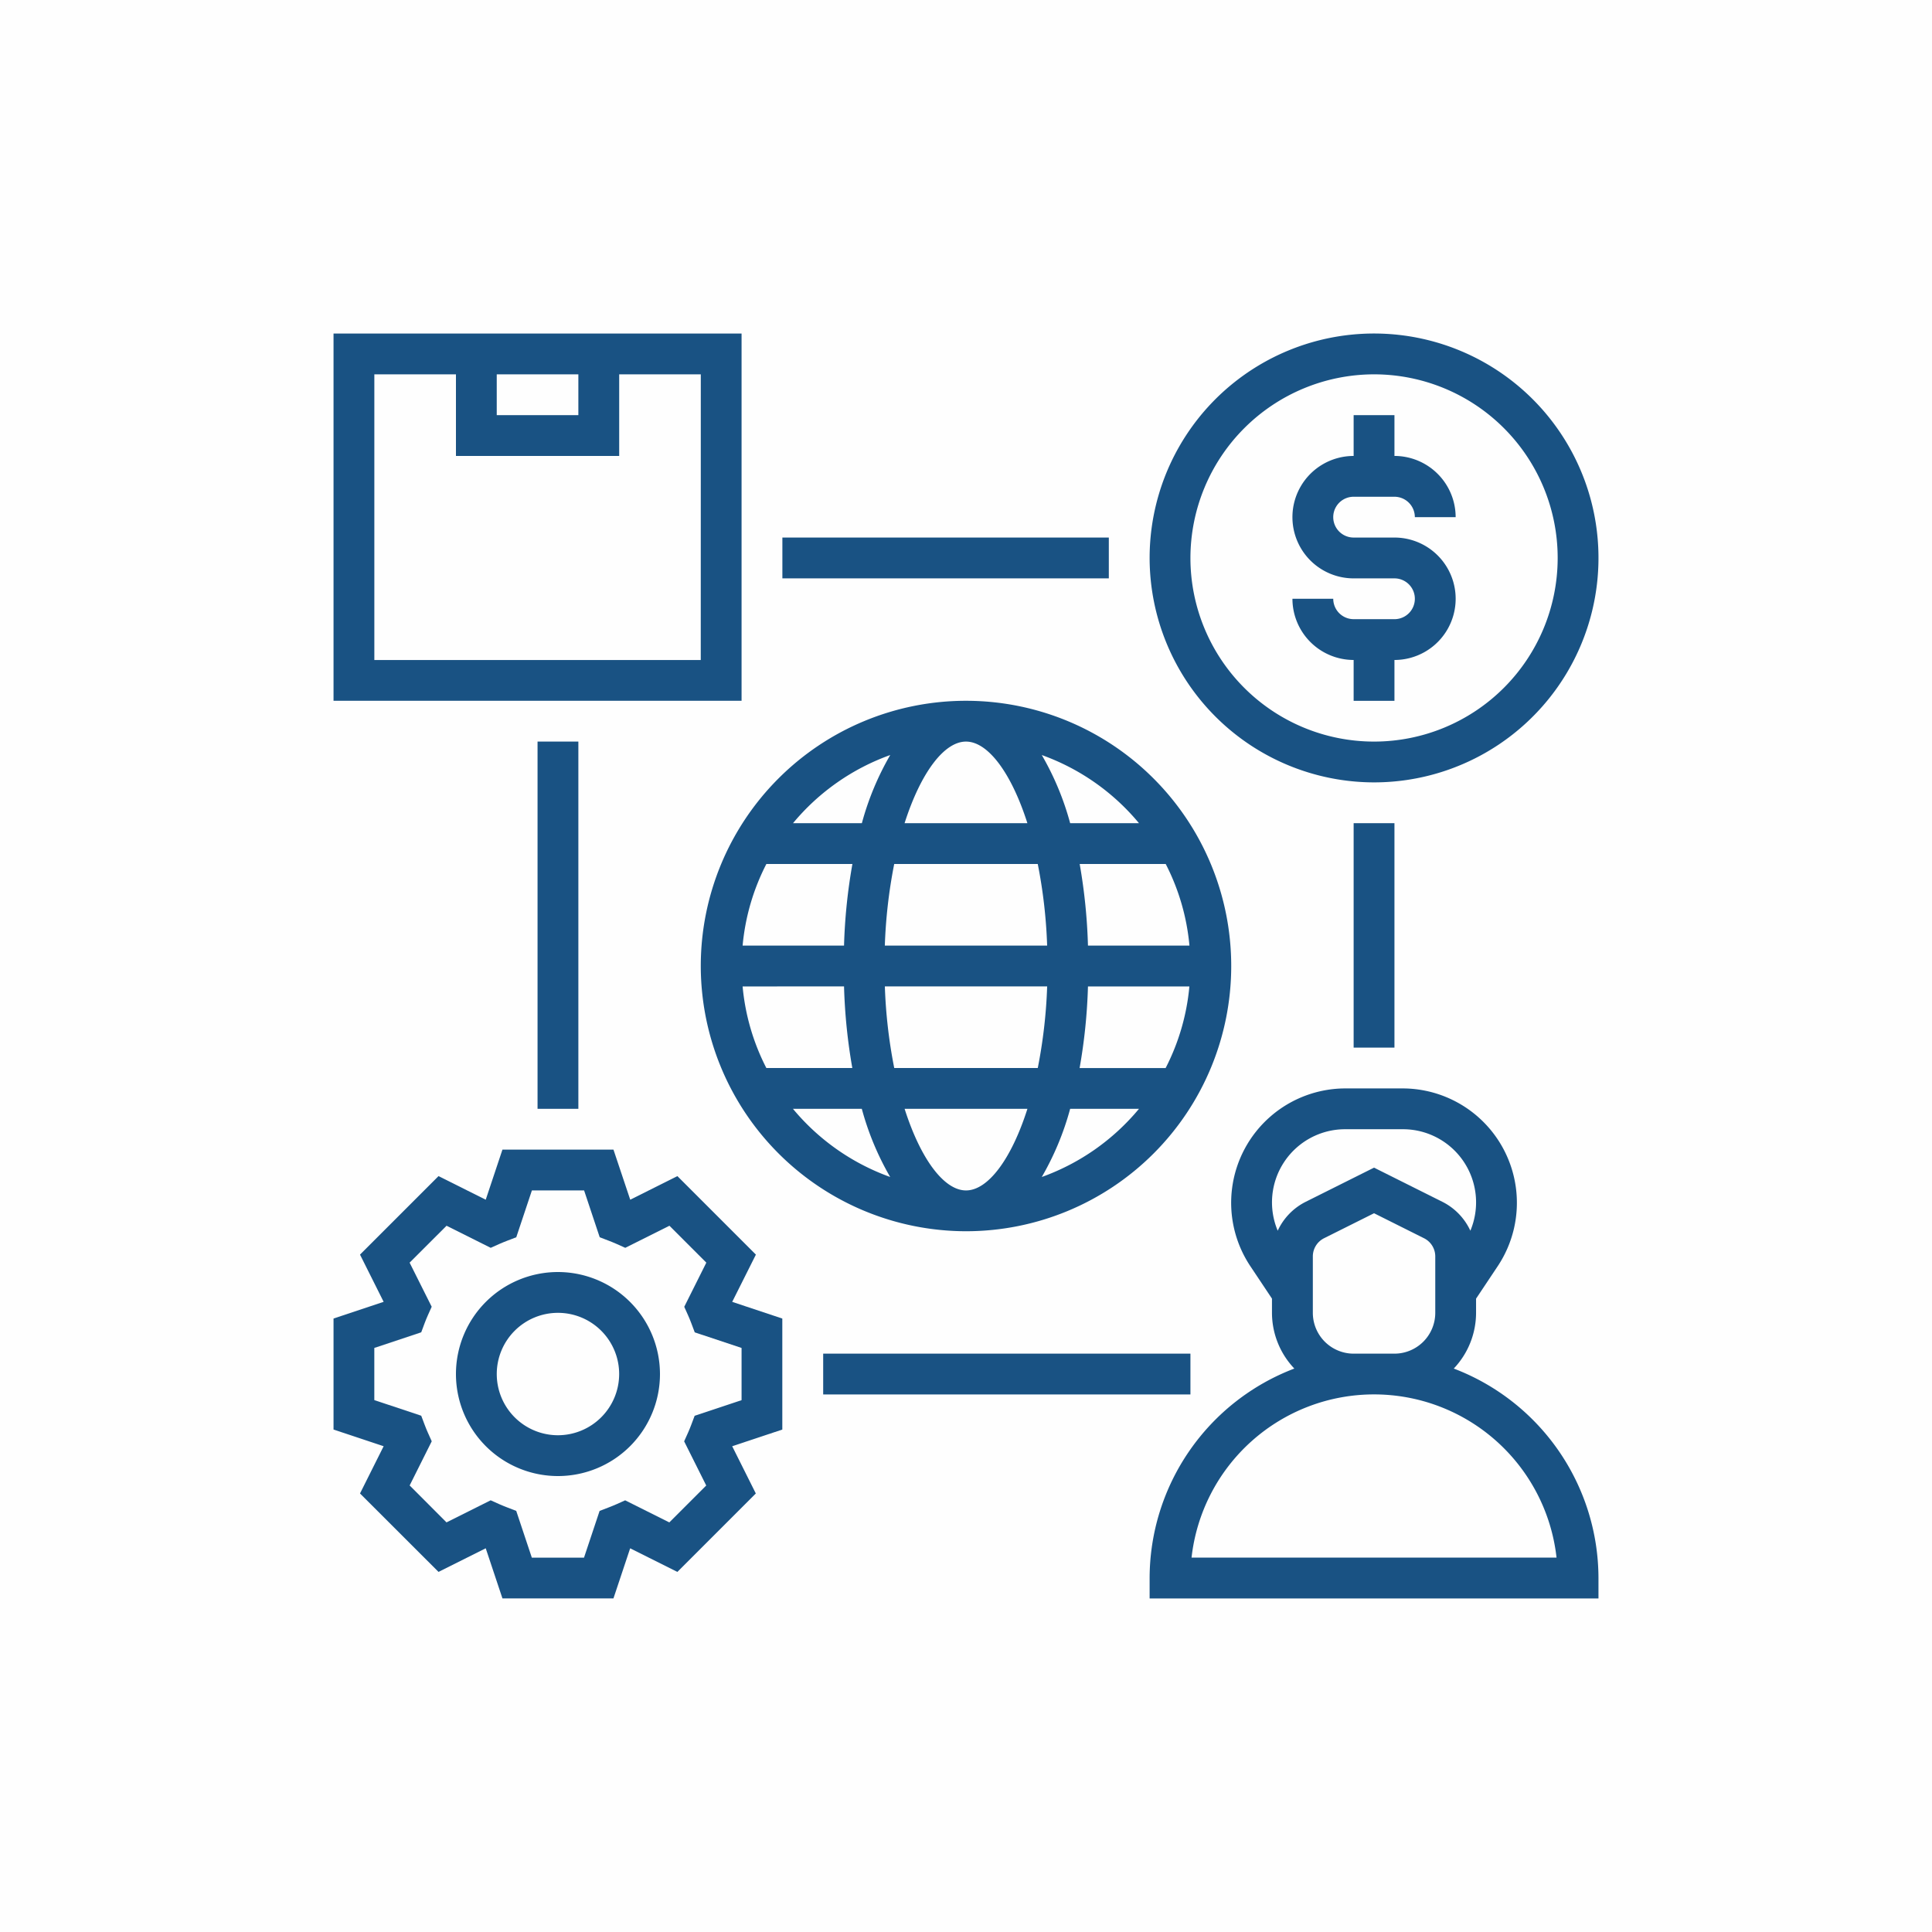<svg xmlns="http://www.w3.org/2000/svg" width="140" height="140" viewBox="0 0 140 140">
  <g id="Group_3759" data-name="Group 3759" transform="translate(-1189 -2576)">
    <rect id="Rectangle_3291" data-name="Rectangle 3291" width="140" height="140" transform="translate(1189 2576)" fill="#195283" opacity="0.005"/>
    <g id="trade" transform="translate(1212.169 2599.169)">
      <path id="Path_15932" data-name="Path 15932" d="M38.219,57.439A19.219,19.219,0,1,0,19,38.219,19.242,19.242,0,0,0,38.219,57.439Zm0-35.482c1.589,0,3.282,2.258,4.449,5.914h-8.9C34.937,24.214,36.63,21.957,38.219,21.957Zm5.2,8.871a36.66,36.66,0,0,1,.68,5.914H32.337a36.828,36.828,0,0,1,.68-5.914Zm10.985,5.914H47.057a40.546,40.546,0,0,0-.6-5.914h6.235a16.113,16.113,0,0,1,1.719,5.914ZM38.219,54.482c-1.589,0-3.282-2.258-4.449-5.914h8.9c-1.166,3.656-2.859,5.914-4.449,5.914Zm-5.2-8.871a36.66,36.66,0,0,1-.68-5.914H44.1a36.828,36.828,0,0,1-.68,5.914ZM47.057,39.7h7.349a16.115,16.115,0,0,1-1.721,5.914H46.451A40.135,40.135,0,0,0,47.057,39.7ZM29.381,36.741H22.032a16.115,16.115,0,0,1,1.721-5.914h6.235A40.135,40.135,0,0,0,29.381,36.741Zm0,2.957a40.546,40.546,0,0,0,.6,5.914H23.752A16.143,16.143,0,0,1,22.031,39.7Zm-3.7,8.871h4.988a20.491,20.491,0,0,0,2.056,4.939,16.318,16.318,0,0,1-7.045-4.939ZM43.71,53.508a20.491,20.491,0,0,0,2.056-4.939h4.988A16.318,16.318,0,0,1,43.71,53.508Zm7.045-25.637H45.767a20.491,20.491,0,0,0-2.056-4.939A16.318,16.318,0,0,1,50.755,27.871ZM32.729,22.931a20.491,20.491,0,0,0-2.056,4.939H25.684A16.318,16.318,0,0,1,32.729,22.931Z" transform="translate(8.612 8.612)" fill="#195283"/>
      <path id="Path_15933" data-name="Path 15933" d="M55.392,19.784H52.435a1.48,1.48,0,0,1-1.478-1.478H48a4.441,4.441,0,0,0,4.435,4.435V25.7h2.957V22.741a4.435,4.435,0,1,0,0-8.871H52.435a1.478,1.478,0,1,1,0-2.957h2.957a1.48,1.48,0,0,1,1.478,1.478h2.957a4.441,4.441,0,0,0-4.435-4.435V5H52.435V7.957a4.435,4.435,0,1,0,0,8.871h2.957a1.478,1.478,0,1,1,0,2.957Z" transform="translate(22.486 1.914)" fill="#195283"/>
      <path id="Path_15934" data-name="Path 15934" d="M57.263,33.525A16.263,16.263,0,1,0,41,17.263,16.282,16.282,0,0,0,57.263,33.525Zm0-29.568A13.306,13.306,0,1,1,43.957,17.263,13.321,13.321,0,0,1,57.263,3.957Z" transform="translate(19.137)" fill="#195283"/>
      <path id="Path_15935" data-name="Path 15935" d="M63.039,58.3a5.875,5.875,0,0,0,1.616-4.036v-1.03l1.566-2.348A8.288,8.288,0,0,0,59.325,38H55.2a8.287,8.287,0,0,0-6.9,12.883l1.566,2.349v1.03A5.875,5.875,0,0,0,51.486,58.3,16.275,16.275,0,0,0,41,73.482v1.478H73.525V73.482A16.275,16.275,0,0,0,63.039,58.3ZM55.2,40.957h4.123a5.3,5.3,0,0,1,4.919,7.354,4.416,4.416,0,0,0-2.039-2.1l-4.941-2.47-4.941,2.47a4.416,4.416,0,0,0-2.039,2.1A5.3,5.3,0,0,1,55.2,40.957Zm.584,16.263a2.96,2.96,0,0,1-2.957-2.957V50.176a1.473,1.473,0,0,1,.818-1.323l3.618-1.808,3.618,1.81a1.471,1.471,0,0,1,.818,1.322v4.086a2.96,2.96,0,0,1-2.957,2.957ZM44.038,72a13.307,13.307,0,0,1,26.449,0Z" transform="translate(19.137 17.702)" fill="#195283"/>
      <path id="Path_15936" data-name="Path 15936" d="M31.606,48.608l-5.689-5.689L22.5,44.63,21.285,41H13.24l-1.211,3.63L8.608,42.919,2.919,48.608,4.631,52.03,1,53.24v8.044l3.631,1.209L2.919,65.916,8.608,71.6l3.421-1.711,1.211,3.631h8.044l1.211-3.63,3.421,1.711L31.6,65.917l-1.712-3.423,3.632-1.209V53.241l-3.631-1.209Zm-1.038,6.764v3.783l-3.4,1.132-.248.658c-.071.188-.145.373-.226.554l-.287.64,1.6,3.2-2.674,2.674-3.2-1.6-.64.287c-.185.083-.371.155-.56.229l-.652.25-1.131,3.39H15.37l-1.131-3.391-.652-.25c-.189-.074-.377-.148-.56-.229l-.64-.287-3.2,1.6L6.516,65.335l1.6-3.2-.287-.64c-.081-.182-.155-.367-.226-.554l-.248-.658-3.4-1.132V55.37l3.4-1.132L7.6,53.58c.071-.188.145-.373.226-.554l.287-.64-1.6-3.195L9.19,46.516l3.2,1.6.64-.287c.185-.083.371-.155.56-.229l.652-.25,1.132-3.392h3.783l1.131,3.392.652.25c.189.074.377.148.56.229l.64.287,3.2-1.6,2.674,2.674-1.6,3.2.287.64c.081.182.155.367.226.554l.248.658Z" transform="translate(0 19.137)" fill="#195283"/>
      <path id="Path_15937" data-name="Path 15937" d="M14.392,47a7.392,7.392,0,1,0,7.392,7.392A7.4,7.4,0,0,0,14.392,47Zm0,11.827a4.435,4.435,0,1,1,4.435-4.435A4.441,4.441,0,0,1,14.392,58.827Z" transform="translate(2.871 22.007)" fill="#195283"/>
      <path id="Path_15938" data-name="Path 15938" d="M30.568,1H1V27.612H30.568ZM12.827,3.957h5.914V6.914H12.827Zm14.784,20.7H3.957V3.957H9.871V9.871H21.7V3.957h5.914Z" transform="translate(0)" fill="#195283"/>
      <path id="Path_15939" data-name="Path 15939" d="M51,25h2.957V41.263H51Z" transform="translate(23.921 11.482)" fill="#195283"/>
      <path id="Path_15940" data-name="Path 15940" d="M23,11H46.655v2.957H23Z" transform="translate(10.525 4.784)" fill="#195283"/>
      <path id="Path_15941" data-name="Path 15941" d="M11,21h2.957V47.612H11Z" transform="translate(4.784 9.568)" fill="#195283"/>
      <path id="Path_15942" data-name="Path 15942" d="M25,51H51.612v2.957H25Z" transform="translate(11.482 23.921)" fill="#195283"/>
    </g>
  </g>
</svg>
